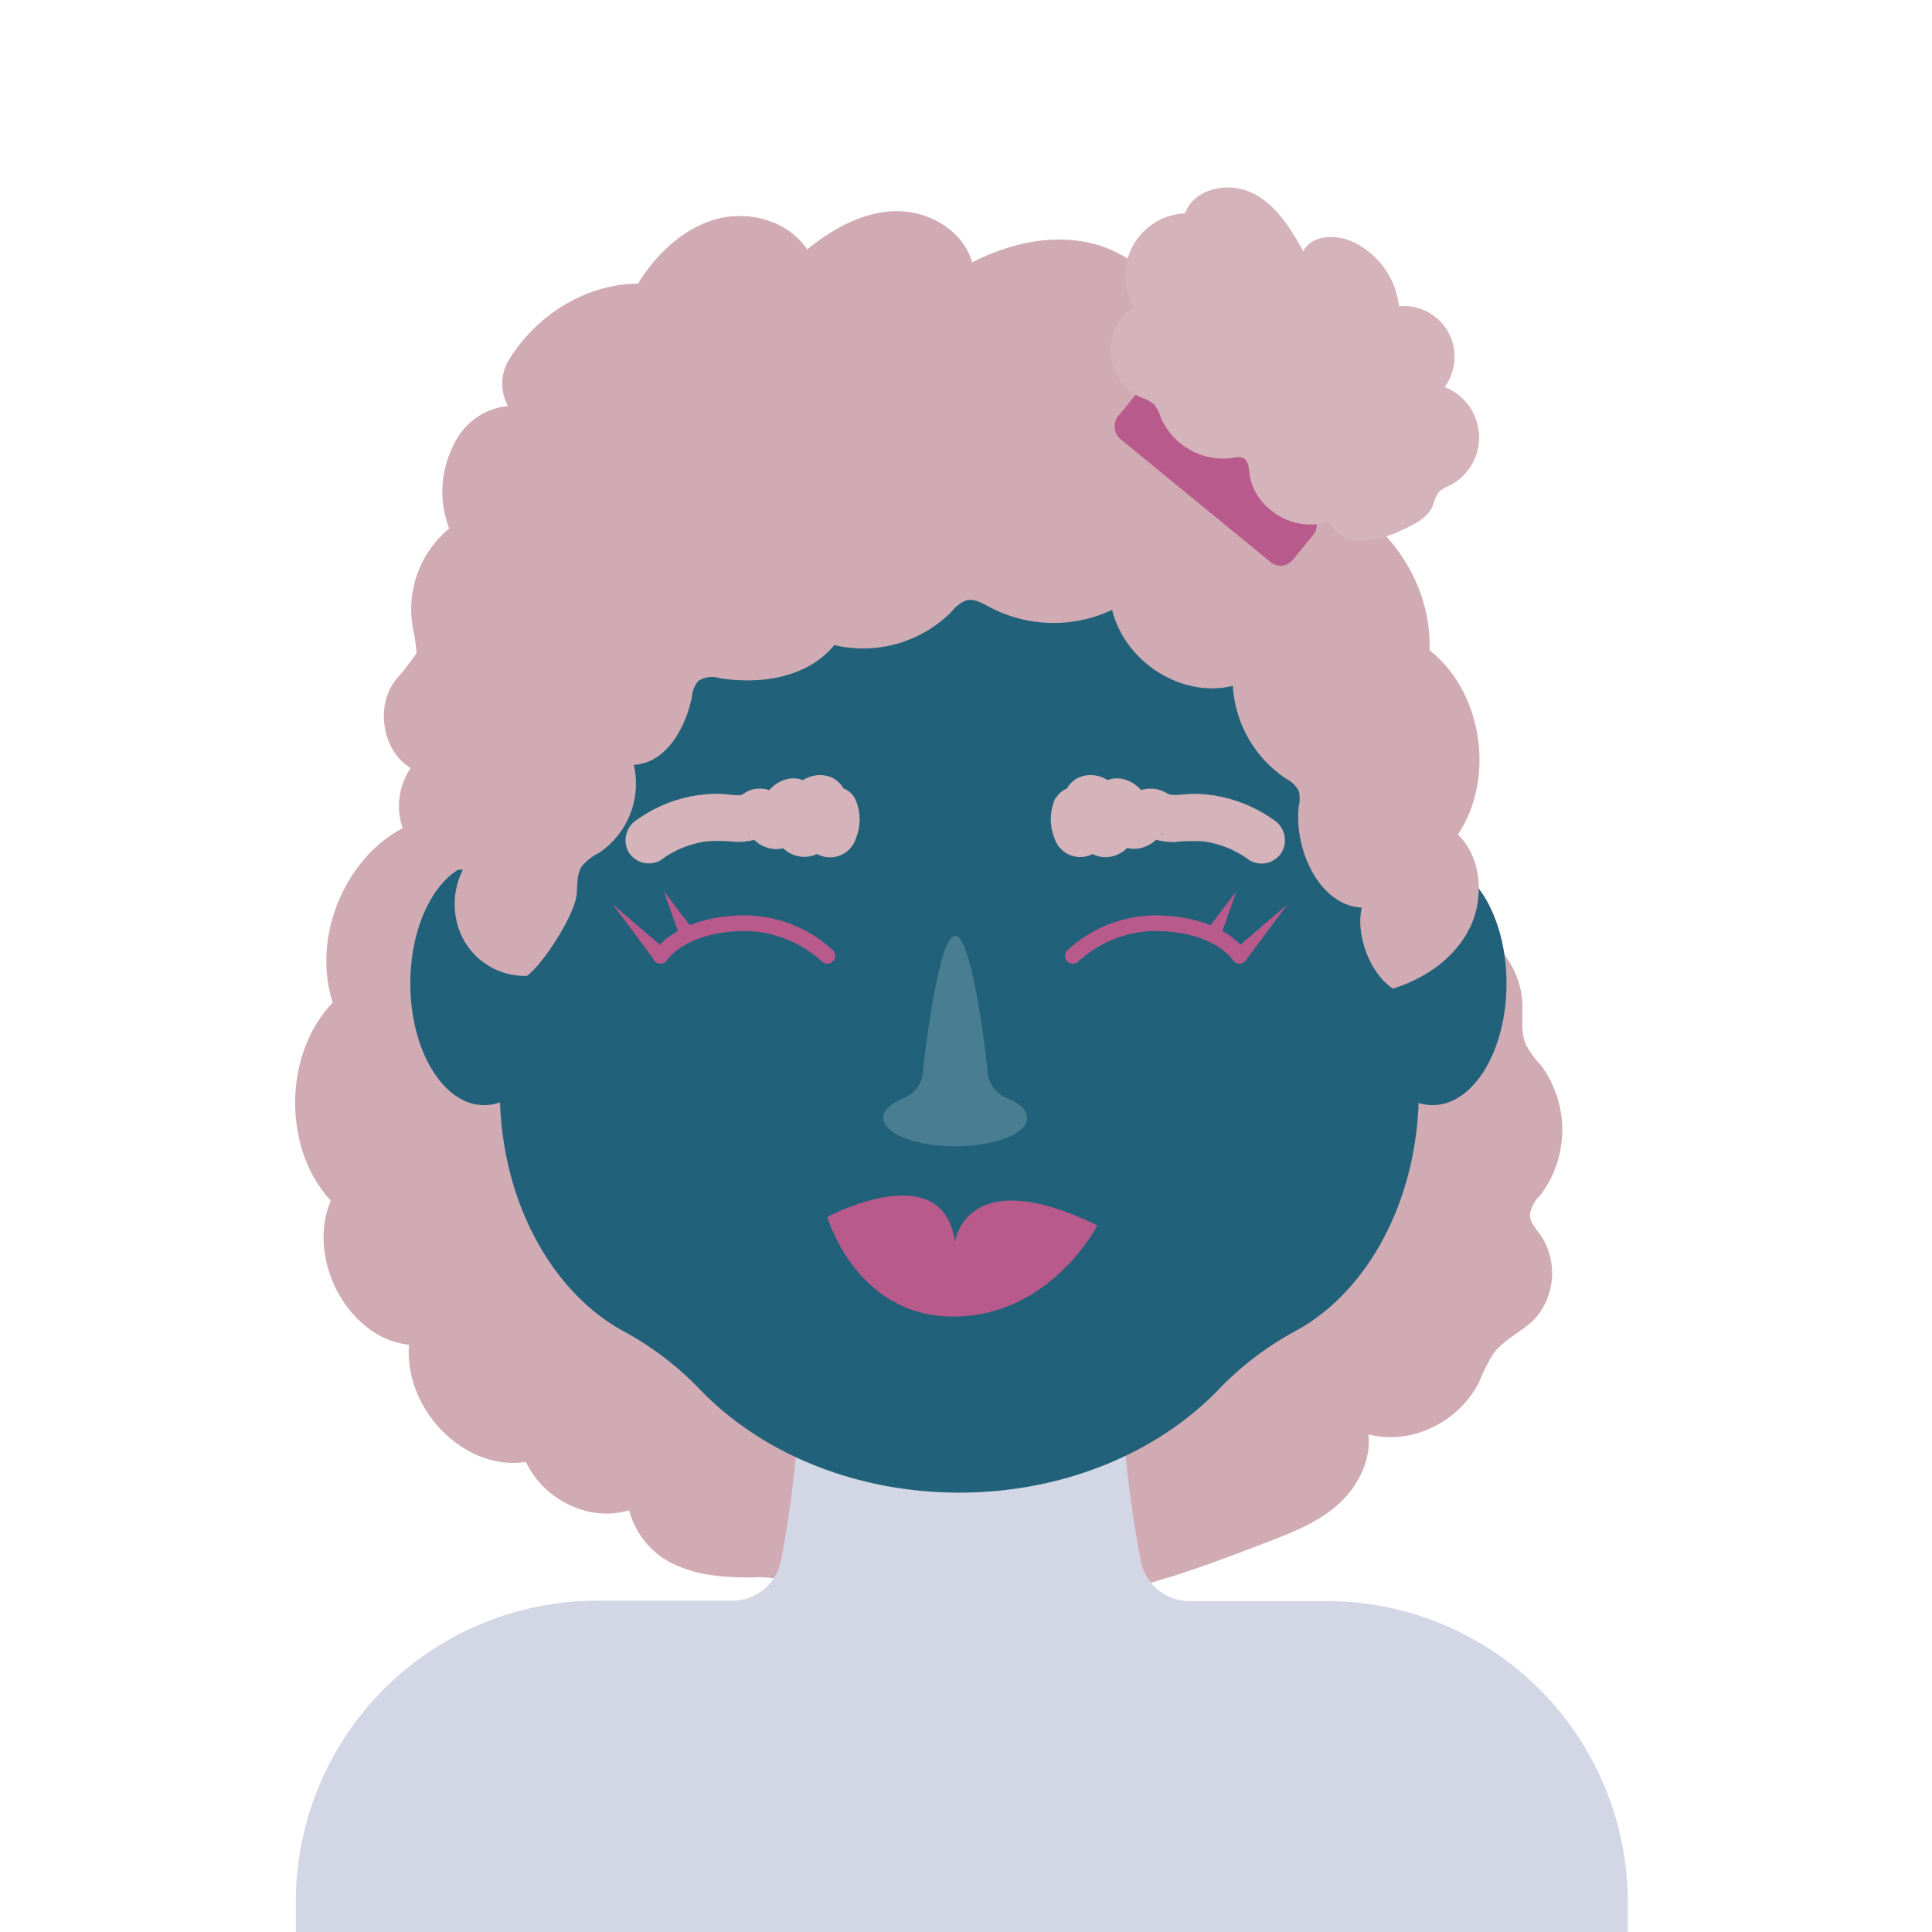 <svg xmlns="http://www.w3.org/2000/svg" viewBox="0 0 256 256"><defs><style>.cls-1{fill:#d0abb3;}.cls-2{fill:#d3d6e5;}.cls-3{fill:#21617a;}.cls-4{fill:#b95a8c;}.cls-5{fill:none;stroke:#b95a8c;stroke-linecap:round;stroke-miterlimit:10;stroke-width:2.08px;}.cls-6{fill:#497e92;}.cls-7{fill:#d5b3ba;}</style></defs><g id="Layer_13" data-name="Layer 13"><path class="cls-1" d="M56.21,108.6c-9.32,2.62-15.27,14.53-12.12,24.25-6.53,6.78-6.66,19.32-.26,26.25-3.29,7.83,2.37,18.25,10.37,19.09-.68,8.65,7.44,16.79,15.48,15.52,2.45,5.13,8.49,8,13.68,6.41A11,11,0,0,0,90,207.57c3.1,1.31,6.51,1.46,9.84,1.45a12.31,12.31,0,0,1,4,.39,19.27,19.27,0,0,1,4,2.36c5.41,3.39,12.14,3.27,18.31,2.08,2.25-.44,4.48-1,6.75-1.31,2.58-.35,5.2-.36,7.79-.58,9.39-.79,18.39-4.23,27.25-7.63,3.22-1.24,6.5-2.51,9.16-4.8s4.61-5.84,4.23-9.47c5.61,1.49,12-1.57,14.69-7a25.31,25.31,0,0,1,1.8-3.61c1.46-2,3.9-3,5.61-4.76a9.11,9.11,0,0,0,.69-11.05c-.6-.83-1.39-1.66-1.39-2.7a4.44,4.44,0,0,1,1.38-2.58,14.36,14.36,0,0,0,.1-17.17,13,13,0,0,1-2-2.74c-.76-1.73-.39-3.75-.5-5.66-.39-6.39-6.13-10.79-11.62-13.36a9.24,9.24,0,0,1-3.81-2.57,11.63,11.63,0,0,1-1.32-3c-3.32-9.35-11.55-16.5-20.8-18.07"/><path class="cls-2" d="M215.69,251.92v33.2a39.93,39.93,0,0,1-39.8,39.82H79a39.93,39.93,0,0,1-39.8-39.82v-33.2A39.92,39.92,0,0,1,79,212.1H97a6.58,6.58,0,0,0,6.48-5.31c.24-1.24.46-2.46.67-3.68a155.14,155.14,0,0,0,1.78-16.48h42.75A159,159,0,0,0,150.47,203c.22,1.28.45,2.55.69,3.84a6.57,6.57,0,0,0,6.48,5.31h18.25A39.92,39.92,0,0,1,215.69,251.92Z"/><ellipse class="cls-3" cx="64.16" cy="130.32" rx="9.79" ry="16.12"/><ellipse class="cls-3" cx="189.83" cy="130.32" rx="9.79" ry="16.12"/><path class="cls-3" d="M188,144.55A41.54,41.54,0,0,0,183.31,125a53.8,53.8,0,0,1-5.06-15.69c-4.71-26.22-25.81-46-51.14-46S80.69,83.13,76,109.35A53.52,53.52,0,0,1,70.91,125a41.65,41.65,0,0,0-4.68,19.51c0,14.22,6.64,26.41,16.13,31.74a41.35,41.35,0,0,1,10.07,7.53c8,8.52,20.56,14,34.68,14s26.69-5.5,34.69-14a41.16,41.16,0,0,1,10.07-7.53C181.36,171,188,158.77,188,144.55Z"/><path class="cls-4" d="M109.63,161.25s15.38-8.24,16.9,3.36c0,0,1.33-10.78,18.88-2.24h0s-6.18,12.08-19.1,12.08S109.63,161.25,109.63,161.25Z"/><polygon class="cls-4" points="86.81 127.36 81.2 119.84 88.33 125.94 86.81 127.36"/><path class="cls-5" d="M109.63,126.65a16.34,16.34,0,0,0-12.11-4.29c-7.6.43-10,4.29-10,4.29"/><polygon class="cls-4" points="90.18 124.37 87.97 118.1 92.01 123.38 90.18 124.37"/><polygon class="cls-4" points="163.47 125.94 170.6 119.84 164.99 127.36 163.47 125.94"/><path class="cls-5" d="M142.17,126.65a16.32,16.32,0,0,1,12.11-4.29c7.6.43,9.95,4.29,9.95,4.29"/><polygon class="cls-4" points="159.79 123.38 163.83 118.1 161.62 124.37 159.79 123.38"/><path class="cls-6" d="M136.11,148.13c0,2.08-4.26,3.76-9.54,3.76s-9.53-1.68-9.53-3.76c0-1,1.06-2,2.76-2.65a4.13,4.13,0,0,0,2.53-3.88s1.9-17.6,4.25-17.6h0c2.35,0,4.25,17.6,4.25,17.6a4.14,4.14,0,0,0,2.52,3.88C135.06,146.17,136.11,147.1,136.11,148.13Z"/><path class="cls-1" d="M184.56,131c-3.26-2.21-4.93-7.46-4.11-10.74-5.59-.26-9-7.64-8.36-13.4a4.34,4.34,0,0,0,0-2.06,4,4,0,0,0-1.73-1.65,15.89,15.89,0,0,1-7-12.27c-6.72,1.66-14.3-3.12-16-10.07a18.16,18.16,0,0,1-16.25-.38c-1-.52-2-1.16-3.11-.87A4.54,4.54,0,0,0,126.14,81a16.53,16.53,0,0,1-15.59,4.48c-3.56,4.34-9.77,5.24-15.2,4.38a3.34,3.34,0,0,0-2.78.34,3.6,3.6,0,0,0-.89,2.14c-.84,4.25-3.53,8.83-7.7,9A11.07,11.07,0,0,1,79.4,113a7,7,0,0,0-2.29,1.77c-.71,1.06-.59,2.47-.7,3.76-.24,2.66-4.47,9.29-6.6,10.78a9.28,9.28,0,0,1-8.2-4.47,10,10,0,0,1-.27-9.59,8.31,8.31,0,0,1-7.55-4.48,8.94,8.94,0,0,1,.63-9c-3.92-2.33-4.79-8.72-1.64-12.08.91-1,2.41-3.13,2.41-3.13a22.83,22.83,0,0,0-.35-2.73,13.87,13.87,0,0,1,4.68-13.8,13.54,13.54,0,0,1,.56-11,8.85,8.85,0,0,1,7.24-5.23,6.05,6.05,0,0,1,.14-6.16c3.71-6,10.23-10,17.08-10.06,2.42-3.93,6-7.32,10.32-8.53s9.5.15,12.09,4c3.4-2.75,7.43-5,11.74-5.07s8.88,2.5,10.13,6.78c4.81-2.45,10.34-3.76,15.57-2.58s10.05,5.15,11.39,10.52c10.38,1.06,18.94,11.69,18.09,22.46,9,2.11,15.9,11.43,15.55,21,7,5.48,8.77,16.94,3.76,24.42,3.17,3.07,3.53,8.49,1.52,12.48S188.73,129.7,184.56,131Z"/><rect class="cls-4" x="146.11" y="58.74" width="29.96" height="8.53" rx="2.05" transform="translate(76.44 -87.84) rotate(39.34)"/><path class="cls-7" d="M156.94,28.27a8.28,8.28,0,0,0-6.73,12.4,6.89,6.89,0,0,0,1,12,5.1,5.1,0,0,1,1.72.92,4.8,4.8,0,0,1,.85,1.67,9.05,9.05,0,0,0,9.58,5.42,2.18,2.18,0,0,1,1.36,0c.68.34.74,1.25.83,2,.52,4.68,6.05,8.07,10.46,6.39a4.83,4.83,0,0,0,4.51,2.58,13.45,13.45,0,0,0,5.26-1.43c1.63-.71,3.38-1.58,4.07-3.21a6,6,0,0,1,.81-1.83,4.22,4.22,0,0,1,1.31-.78,7.16,7.16,0,0,0-.55-13.11,6.73,6.73,0,0,0-6.05-10.71A10.74,10.74,0,0,0,179,31.93c-2.19-.91-5.25-.75-6.31,1.37-1.65-3-3.59-6.15-6.67-7.69s-7.58-.76-8.89,2.43Z"/><path class="cls-7" d="M139.89,105.66a6.73,6.73,0,0,0-.18,5.37,3.58,3.58,0,0,0,6.46.85c.83-1.2.91-2.1,1.76-3.38h-6.69l2,3.21c1.88,3,6,2.17,7.11-.93.16-.44.18-.5.07-.17.09-.18.19-.36.29-.53.24-.4.5-.78.74-1.18l-6,.78c1.57,1.36,3.12,3.08,5.41,2.75a4.49,4.49,0,0,0,2.43-1.25c.18-.18.33-.37.5-.56.77-.85,0,.45-1,.32l-1.61-.43a9.42,9.42,0,0,0,4.35,1.07,24.57,24.57,0,0,1,3.93-.09,13.1,13.1,0,0,1,6.13,2.52,3.15,3.15,0,0,0,4.27-1.12,3.19,3.19,0,0,0-1.12-4.27,18.5,18.5,0,0,0-10.5-3.44c-.91,0-1.81.17-2.71.15s-1-.41-1.89-.66a4.31,4.31,0,0,0-3.28.37,6.25,6.25,0,0,0-1,.8l-.37.36c-.61.55-.14.38,1.41-.5l1.71.46q1.07,1.23.57.54l-.4-.56-.81-1.11c-1.42-1.94-4.17-2.7-6-.78a12,12,0,0,0-2.57,4.46l7.11-.93c-.68-1.06-1.35-2.13-2-3.19-1.49-2.32-5.28-2.7-6.69,0-.82,1.58-1.85,3.68-1.65,5.5l6-2.5c-.75-.71-.15-.21-.13-.16-.16-.33-.25-.75-.38-1.09a2.9,2.9,0,0,0-2.37-2,2.85,2.85,0,0,0-2.85,1.36Z"/><path class="cls-7" d="M108,106.34c-.25.64-.29,1-.51,1.25l6,2.5c.19-1.82-.84-3.92-1.66-5.5-1.4-2.7-5.19-2.32-6.69,0l-2,3.19,7.11.93a12,12,0,0,0-2.58-4.46c-1.86-1.92-4.61-1.16-6,.78l-.81,1.11-.27.37c-.47.64-.33.52.44-.35l1.71-.46c1-.08,2.17,1.18,1.13.23a5.87,5.87,0,0,0-1-.82,4.22,4.22,0,0,0-3.38-.44c-.47.15-1,.59-1.44.72.21-.06-2.61,0-.44-.06-.9,0-1.82-.16-2.71-.15a18.45,18.45,0,0,0-10.5,3.44,3.21,3.21,0,0,0-1.12,4.27A3.16,3.16,0,0,0,87.52,114a13.1,13.1,0,0,1,6.13-2.52,20.91,20.91,0,0,1,3.71.07,9.16,9.16,0,0,0,4.56-1l-1.61.43c-.86.11-1.73-1.19-.94-.32.17.19.32.38.5.56a4.36,4.36,0,0,0,2.43,1.25c2.27.33,3.84-1.39,5.4-2.75l-6-.78c.24.4.5.78.74,1.18.1.17.19.35.28.53-.11-.33-.08-.27.07.17a4,4,0,0,0,7.12.93c.67-1.07,1.34-2.14,2-3.21H105.2c.85,1.27.94,2.19,1.76,3.38a3.58,3.58,0,0,0,6.46-.85,6.61,6.61,0,0,0-.18-5.37,2.83,2.83,0,0,0-2.84-1.36,2.94,2.94,0,0,0-2.37,2Z"/></g></svg>